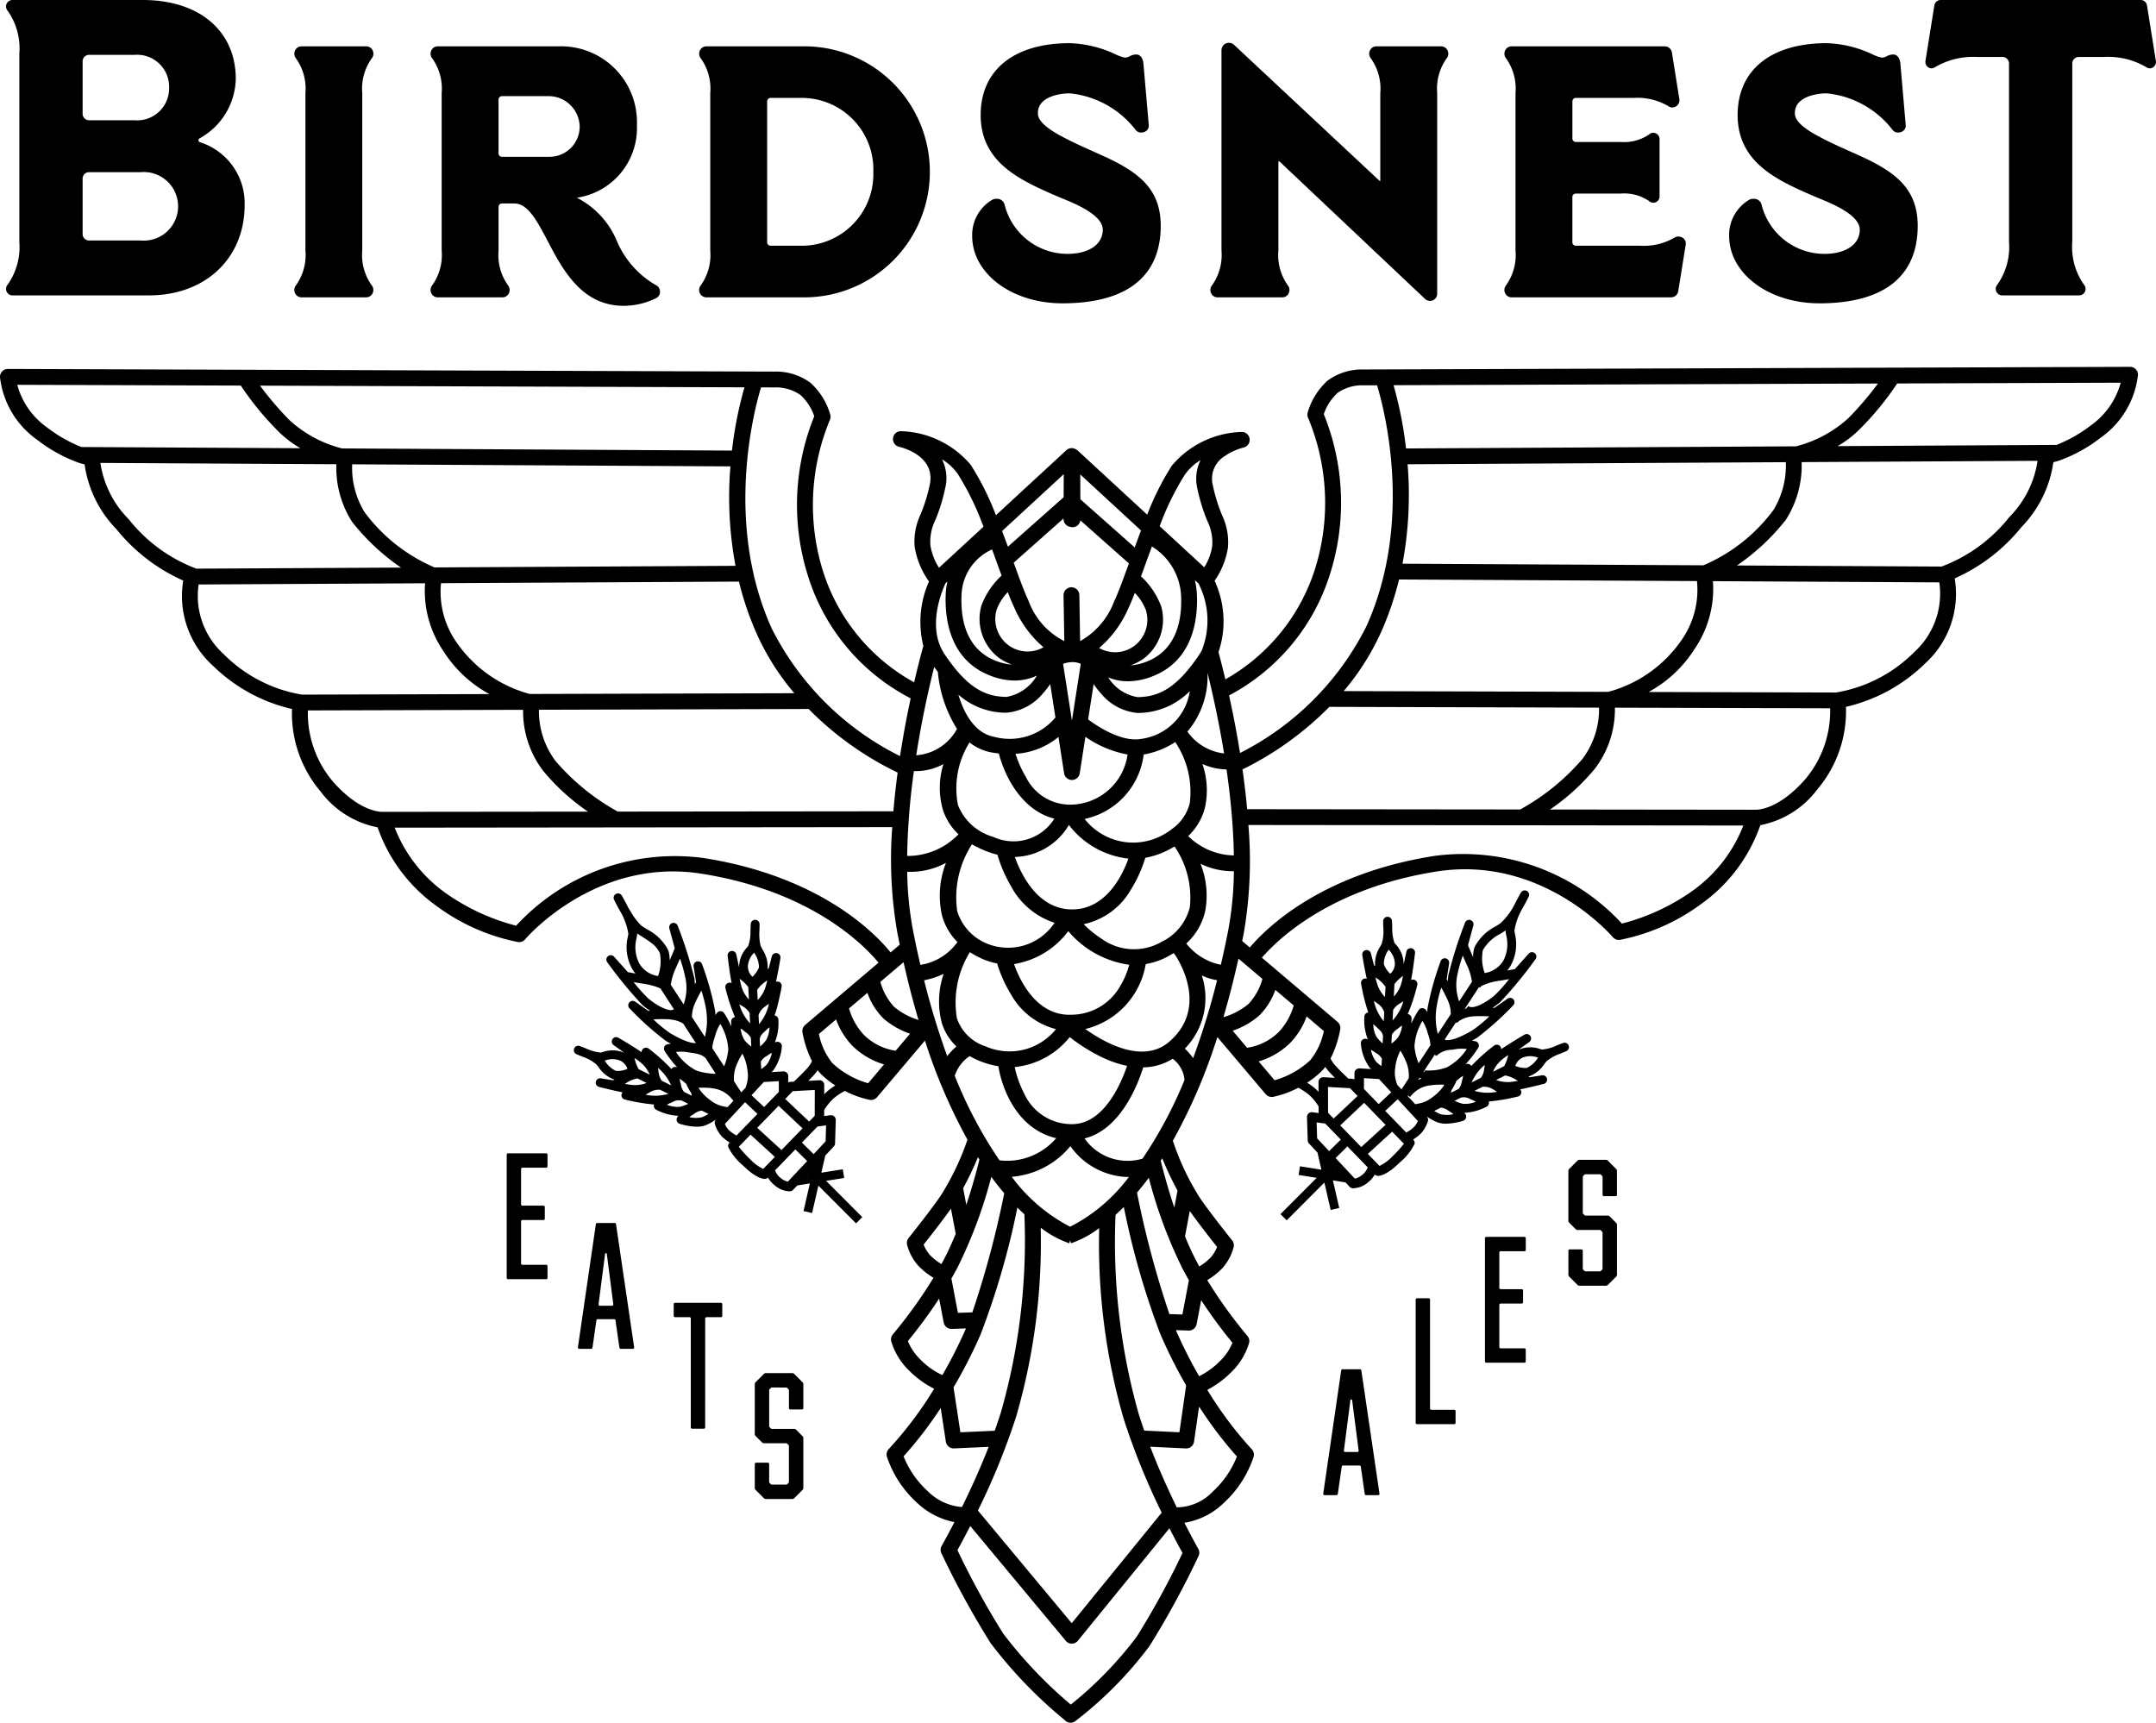 <svg xmlns="http://www.w3.org/2000/svg" viewBox="0 0 119.806 95.732">
  <title>birdsnest-logo-one-color-rgb</title>
  <g id="black-rgb">
    <g>
      <path id="logoMark" d="M118.684,20.522a.439.439,0,0,0-.318-.136h-.002l-42.589.147a3.228,3.228,0,0,0-2.008.622,3.808,3.808,0,0,0-1.102,1.776.438.438,0,0,0,.031.306,12.27,12.27,0,0,1,.384,8.363,10.789,10.789,0,0,1-4.988,6.153c-.16-.677-.297-1.199-.382-1.513a5.354,5.354,0,0,0-.217-3.968,4.403,4.403,0,0,0,.743-1.845,3.528,3.528,0,0,0-.333-1.811,9.207,9.207,0,0,1-.506-1.639,1.477,1.477,0,0,1,.657-1.629,3.268,3.268,0,0,1,1.042-.476.439.439,0,0,0-.107-.868,5.264,5.264,0,0,0-3.871,1.873,14.874,14.874,0,0,0-1.368,2.725l-3.868-3.57a.435.435,0,0,0-.135-.082l-.016-.01a.439.439,0,0,0-.475.079l-3.915,3.613a15.131,15.131,0,0,0-1.397-2.797,5.264,5.264,0,0,0-3.871-1.873.434.434,0,0,0-.448.386.439.439,0,0,0,.341.483c.084.018,2.045.471,1.699,2.105a9.225,9.225,0,0,1-.506,1.639,3.527,3.527,0,0,0-.333,1.811,4.539,4.539,0,0,0,.797,1.927,5.533,5.533,0,0,0-.314,3.583c-.082.293-.278,1.012-.511,2.023a10.755,10.755,0,0,1-5.073-6.202,12.327,12.327,0,0,1,.383-8.363.439.439,0,0,0,.031-.306,3.808,3.808,0,0,0-1.102-1.776,3.227,3.227,0,0,0-2.008-.622L.441,20.503H.439a.439.439,0,0,0-.439.461,4.947,4.947,0,0,0,2.087,3.491,8.296,8.296,0,0,0,2.277,1.257v.006h.018c.119.038.225.066.318.086a6.45,6.45,0,0,0,1.775,3.61,9.954,9.954,0,0,0,3.707,2.849,5.224,5.224,0,0,0,1.639,4.722,9.252,9.252,0,0,0,4.405,2.416,6.705,6.705,0,0,0,1.574,4.565,5.188,5.188,0,0,0,3.183,2.01A8.985,8.985,0,0,0,24.235,50.33a11.23,11.23,0,0,0,4.569,2.023.436.436,0,0,0,.379-.156c.038-.046,3.907-4.574,9.801-3.644,6.197.978,9.115,4.066,9.833,4.945l-4.077,3.46a.439.439,0,0,0-.149.409,6.076,6.076,0,0,0,.53,1.606,1.944,1.944,0,0,1-.296.428c-.234.252-.54.545-.711.706l-.194.011a.26.26,0,0,0-.116.038l-.002-.355a.264.264,0,0,0-.279-.262l-.649.038c.051-.046.082-.077.084-.078a2.642,2.642,0,0,0,.488-1.338.244.244,0,0,0-.305-.26c-.01.003-.04.011-.08.023a2.914,2.914,0,0,0,.192-1.267.244.244,0,0,0-.117-.193.242.242,0,0,0-.099-.034l.006-.016.015-.039.021-.056.015-.043.021-.064.014-.046.021-.071.014-.048.021-.075.013-.05.02-.078.013-.052.018-.076.013-.056.017-.072.013-.058.014-.065.014-.062.011-.052.015-.069.008-.039L43.37,55.17l.005-.024c.032-.16.054-.279.061-.316a.242.242,0,0,0-.001-.091.245.245,0,0,0-.174-.188.268.268,0,0,0-.028-.002.238.238,0,0,0-.114.009c.122-.537.232-1.206.248-1.311a.244.244,0,0,0-.477-.101l-.173.66-.068.052c.004-.017.008-.035.01-.052a1.771,1.771,0,0,0-.29-1.044c-.029-.055-.058-.111-.085-.165a.394.394,0,0,1-.022-.057,2.861,2.861,0,0,1-.068-.705c.011-.184.014-.352.014-.468h0v0a.244.244,0,0,0-.488-.018c-.005.069-.016.248-.016.464a2.401,2.401,0,0,1-.122.75c-.022.028-.045.054-.067.081a1.623,1.623,0,0,0-.44,1.005c-.003.027-.002.053-.003.079l-.012-.01-.142-.667a.244.244,0,0,0-.482.079c.013.117.109.939.22,1.5a.244.244,0,0,0-.344.28,10.124,10.124,0,0,0,.532,1.613.246.246,0,0,0-.116.045.244.244,0,0,0-.1.202c.001.03.004.137.02.282a5.801,5.801,0,0,0-.41-.752.244.244,0,0,0-.198-.109.249.249,0,0,0-.203.1c-.004.006-.035.048-.081.116-.004-.07-.008-.142-.014-.217a16.322,16.322,0,0,0-.726-2.601.244.244,0,0,0-.472.119l.135.876-.043.074-.012.02-.008.013c-.008-.142-.02-.255-.028-.317a23.518,23.518,0,0,0-.929-2.929.244.244,0,0,0-.464.15L37.495,52.7c-.055.132-.173.414-.284.669v-.003c.001-.047,0-.093-.002-.14l-.003-.039c-.002-.034-.005-.067-.009-.099l-.006-.045c-.005-.031-.011-.062-.018-.092l-.009-.04a1.038,1.038,0,0,0-.039-.121h0a2.684,2.684,0,0,0-1.178-1.149c-.086-.055-.171-.11-.254-.165a.783.783,0,0,1-.091-.073,3.722,3.722,0,0,1-.549-.731c-.05-.081-.099-.162-.145-.242-.087-.174-.172-.334-.242-.461-.042-.076-.078-.141-.107-.191a.244.244,0,0,0-.432.228c.03.063.16.326.34.64a3.589,3.589,0,0,1,.45,1.243c-.009.057-.019.113-.029.169a2.471,2.471,0,0,0,.179,1.661,1.496,1.496,0,0,0,.246.379c-.173-.03-.33-.059-.421-.075l-.763-.851a.244.244,0,0,0-.379.308,23.523,23.523,0,0,0,1.951,2.374,4.829,4.829,0,0,0,.422.315l-.097.006-.726-.509a.244.244,0,0,0-.316.37A16.295,16.295,0,0,0,36.998,57.84q.145.086.282.161c-.108.015-.178.029-.187.03a.244.244,0,0,0-.163.366,5.736,5.736,0,0,0,.712.921L37.626,59.31a.243.243,0,0,0-.226.01.246.246,0,0,0-.088.088,10.109,10.109,0,0,0-1.264-1.135.244.244,0,0,0-.394.202c-.469-.327-1.183-.744-1.285-.803a.244.244,0,0,0-.266.409l.554.398.004.015c-.024-.01-.048-.021-.074-.029a1.62,1.62,0,0,0-1.097,0c-.034.01-.067.02-.099.028a2.438,2.438,0,0,1-.739-.19c-.197-.086-.365-.148-.43-.172a.244.244,0,0,0-.18.454c.106.046.26.111.433.175a2.301,2.301,0,0,1,.663.39c.04.047.079.096.118.145a1.772,1.772,0,0,0,.839.684h0c.017.005.035.007.053.011l-.076.042-.674-.106a.244.244,0,0,0-.099.478c.102.026.76.195,1.3.299a.238.238,0,0,0-.063.127.244.244,0,0,0,.185.272,10.858,10.858,0,0,0,1.625.278.241.241,0,0,0,.119.29,3.001,3.001,0,0,0,1.184.335c.018,0,.036-.001.054-.002-.027.032-.047.056-.053.064a.244.244,0,0,0,.116.383,3.382,3.382,0,0,0,.95.161,1.426,1.426,0,0,0,.472-.07,2.965,2.965,0,0,0,.61-.336l-.013.014a.264.264,0,0,0-.058.26,1.822,1.822,0,0,0,.385.677,2.839,2.839,0,0,0,.434.338l-.011.011a.264.264,0,0,0-.071.228,3.144,3.144,0,0,0,.828,1.038c.691.685,1.09.742,1.202.742h.004a.263.263,0,0,0,.177-.072,1.53,1.53,0,0,0,.362.42,1.35,1.35,0,0,0,.832.342l.034-.001a.265.265,0,0,0,.173-.083l.228-.243.699-.111-.352,1.534.476.11.35-1.523L47.57,67.983l.346-.345-2.011-2.017,1.004-.159-.076-.483-1.191.189.219-.953.471-.503a.264.264,0,0,0,.071-.172l.04-1.296a.264.264,0,0,0-.298-.27l-.347.046.001-.334a3.028,3.028,0,0,1,.517-.642,3.494,3.494,0,0,1,.628-.42,5.519,5.519,0,0,0,1.38.495.445.445,0,0,0,.078.007.439.439,0,0,0,.335-.155l2.661-3.144a30.822,30.822,0,0,0,2.363,5.506,14.788,14.788,0,0,1-1.34,2.875c-.295.519-1.494,2.044-1.931,2.588a.439.439,0,0,0-.086.372,2.824,2.824,0,0,0,.61,1.155,4.056,4.056,0,0,0,.858.685,25.846,25.846,0,0,1-2.253,3.137.439.439,0,0,0-.093.399,3.765,3.765,0,0,0,.995,1.623A5.368,5.368,0,0,0,51.91,77.175a21.115,21.115,0,0,1-2.517,3.342.439.439,0,0,0-.109.433,6.039,6.039,0,0,0,1.689,2.574,4.164,4.164,0,0,0,2.063,1.061c-.415.807-.702,1.309-.709,1.323a.44.44,0,0,0-.014.41,49.006,49.006,0,0,0,2.729,4.985,25.257,25.257,0,0,0,4.118,4.279.439.439,0,0,0,.59.066,21.43,21.43,0,0,0,4.123-4.17A49.128,49.128,0,0,0,66.6,86.476a.44.44,0,0,0-.014-.409c-.008-.014-.322-.566-.77-1.445a4.038,4.038,0,0,0,2.166-1.082A6.065,6.065,0,0,0,69.66,80.958a.439.439,0,0,0-.108-.43,20.924,20.924,0,0,1-2.463-3.291,5.561,5.561,0,0,0,1.324-.977,3.765,3.765,0,0,0,.996-1.624.439.439,0,0,0-.093-.399,25.771,25.771,0,0,1-2.23-3.098,4.049,4.049,0,0,0,.857-.684,2.822,2.822,0,0,0,.61-1.155.439.439,0,0,0-.086-.372c-.437-.544-1.636-2.069-1.931-2.588a14.085,14.085,0,0,1-1.361-2.949,30.795,30.795,0,0,0,2.472-5.761l2.687,3.175a.44.44,0,0,0,.335.155.445.445,0,0,0,.078-.007,5.539,5.539,0,0,0,1.4-.505,3.486,3.486,0,0,1,.62.416,2.977,2.977,0,0,1,.505.62l.001.37-.347-.046a.264.264,0,0,0-.298.27l.04,1.295a.264.264,0,0,0,.071.172l.471.503.219.953-1.191-.189-.076.483,1.004.159-2.011,2.016.346.345,2.093-2.098.35,1.523.476-.11-.352-1.534.7.111.228.243a.264.264,0,0,0,.173.083l.034.001a1.349,1.349,0,0,0,.832-.342,1.527,1.527,0,0,0,.362-.42.263.263,0,0,0,.177.072h.004c.112,0,.512-.057,1.202-.742a3.133,3.133,0,0,0,.828-1.038.263.263,0,0,0-.071-.228l-.011-.011a2.831,2.831,0,0,0,.434-.338,1.819,1.819,0,0,0,.385-.677.264.264,0,0,0-.058-.26l-.013-.014a2.958,2.958,0,0,0,.61.336,1.425,1.425,0,0,0,.472.071,3.383,3.383,0,0,0,.95-.161.244.244,0,0,0,.116-.383c-.006-.008-.026-.032-.053-.064.018.001.036.002.054.002a3.003,3.003,0,0,0,1.184-.335.244.244,0,0,0,.13-.185.242.242,0,0,0-.01-.105,10.868,10.868,0,0,0,1.625-.278.244.244,0,0,0,.185-.272.238.238,0,0,0-.063-.127c.541-.104,1.198-.273,1.301-.299a.244.244,0,0,0-.099-.478l-.674.106-.076-.042c.018-.004.036-.006.053-.011h0a1.772,1.772,0,0,0,.839-.685c.039-.049.079-.098.118-.145a2.293,2.293,0,0,1,.661-.389c.173-.064.328-.129.434-.175a.244.244,0,0,0-.18-.454c-.065.023-.234.086-.431.172a2.366,2.366,0,0,1-.736.189c-.034-.009-.067-.019-.101-.029a1.623,1.623,0,0,0-1.097.001c-.026.008-.05.019-.074.029l.004-.015.554-.398a.244.244,0,0,0-.266-.41c-.102.059-.816.477-1.286.804a.244.244,0,0,0-.394-.202,10.104,10.104,0,0,0-1.264,1.135.244.244,0,0,0-.313-.098l-.016.007a5.733,5.733,0,0,0,.712-.921.244.244,0,0,0-.163-.366c-.009-.002-.079-.015-.187-.03q.137-.074.282-.16a16.323,16.323,0,0,0,2.011-1.803.244.244,0,0,0-.316-.37l-.726.509-.098-.006a4.85,4.85,0,0,0,.422-.315,23.514,23.514,0,0,0,1.951-2.374.244.244,0,0,0-.379-.308l-.763.851c-.091.017-.25.045-.424.076a1.491,1.491,0,0,0,.249-.38,2.47,2.47,0,0,0,.18-1.661c-.01-.056-.02-.112-.029-.169a3.59,3.59,0,0,1,.45-1.243c.18-.314.31-.578.34-.64a.244.244,0,0,0-.432-.228c-.075.132-.209.372-.348.651a3.733,3.733,0,0,1-.785,1.045c-.083.056-.168.11-.254.165a2.686,2.686,0,0,0-1.178,1.149v0a1.492,1.492,0,0,0-.086.581c-.112-.255-.23-.538-.285-.671l.298-1.103a.244.244,0,0,0-.464-.15,23.534,23.534,0,0,0-.929,2.929c-.008.062-.02.176-.027.318l-.063-.109.135-.876a.244.244,0,0,0-.472-.119,16.321,16.321,0,0,0-.726,2.602q-.009.111-.014.216c-.045-.068-.076-.11-.081-.116a.238.238,0,0,0-.203-.099.244.244,0,0,0-.198.109,5.822,5.822,0,0,0-.41.752c.016-.145.019-.252.02-.282a.244.244,0,0,0-.216-.248,10.144,10.144,0,0,0,.531-1.613.244.244,0,0,0-.344-.28c.111-.561.206-1.383.22-1.5a.244.244,0,0,0-.481-.078l-.142.667-.012.01c-.001-.026,0-.052-.003-.079a1.619,1.619,0,0,0-.44-1.005c-.022-.027-.045-.053-.066-.079a2.386,2.386,0,0,1-.123-.752c0-.215-.011-.394-.016-.463a.244.244,0,0,0-.488.017c0,.116.003.285.014.469a2.29,2.29,0,0,1-.091.761c-.027.055-.056.111-.085.167a1.771,1.771,0,0,0-.29,1.043c.002.017.007.035.01.052l-.068-.052-.173-.66a.244.244,0,0,0-.477.101c.017.104.127.774.248,1.311a.24.24,0,0,0-.141-.007.245.245,0,0,0-.174.279,10.824,10.824,0,0,0,.398,1.6.241.241,0,0,0-.217.226,2.908,2.908,0,0,0,.192,1.267c-.04-.012-.07-.02-.08-.023a.244.244,0,0,0-.305.26,2.644,2.644,0,0,0,.488,1.338c.002.002.033.033.084.078l-.649-.038a.267.267,0,0,0-.196.071.264.264,0,0,0-.083.191l-.002.355a.261.261,0,0,0-.115-.038l-.224-.013c-.174-.164-.468-.446-.696-.692a1.96,1.96,0,0,1-.293-.42,6.051,6.051,0,0,0,.541-1.627.44.44,0,0,0-.149-.409l-4.207-3.57c.907-1.046,3.837-3.862,9.699-4.787,5.893-.93,9.762,3.599,9.801,3.644a.438.438,0,0,0,.379.156,11.234,11.234,0,0,0,4.569-2.024,8.986,8.986,0,0,0,3.251-4.353,5.187,5.187,0,0,0,3.183-2.01,6.705,6.705,0,0,0,1.574-4.565,9.251,9.251,0,0,0,4.405-2.416,5.224,5.224,0,0,0,1.639-4.722,9.955,9.955,0,0,0,3.707-2.849,6.451,6.451,0,0,0,1.775-3.61c.093-.02.199-.048.318-.086h.019v-.006a8.294,8.294,0,0,0,2.276-1.257,4.948,4.948,0,0,0,2.088-3.491A.44.44,0,0,0,118.684,20.522ZM93.42,35.6a7.203,7.203,0,0,1-4.053,2.847l-14.7-.042a13.867,13.867,0,0,0,2.067-3.253,17.038,17.038,0,0,0,1.009-2.949l16.556.088A4.874,4.874,0,0,1,93.42,35.6Zm-5.483,6.571a12.459,12.459,0,0,1-3.462,2.812l-15.173-.016q-.025-.273-.054-.552c-.059-.562-.128-1.117-.204-1.657a17.828,17.828,0,0,0,4.827-3.477l14.986.043A4.606,4.606,0,0,1,87.937,42.171Zm-22.21,28.36c.11.208.224.412.339.612l-.363,1.906-.721-.024a53.293,53.293,0,0,1-1.8-6.75c.215-.252.433-.526.655-.823A26.185,26.185,0,0,0,65.727,70.532Zm-12.52-.092A26.1,26.1,0,0,0,55.086,65.4c.243.331.483.633.718.909A53.558,53.558,0,0,1,54.032,72.93l-.801.026-.363-1.906C52.983,70.851,53.097,70.647,53.207,70.439ZM34.331,45.101a12.46,12.46,0,0,1-3.461-2.812,4.607,4.607,0,0,1-.921-2.847l14.986-.043A17.714,17.714,0,0,0,49.88,42.932c-.093.698-.174,1.42-.236,2.153Zm6.343-20.062L19.008,24.92a6.764,6.764,0,0,1-2.926-1.577,17.872,17.872,0,0,1-1.632-1.912l26.918.093A22.046,22.046,0,0,0,40.674,25.039Zm-.086.878a20.783,20.783,0,0,0,.283,5.526l-16.722.089A9.46,9.46,0,0,1,20.257,28.46a4.734,4.734,0,0,1-.687-2.658ZM24.506,32.408l16.557-.088a17.041,17.041,0,0,0,1.009,2.95,13.866,13.866,0,0,0,2.067,3.253l-14.7.042a7.203,7.203,0,0,1-4.053-2.847A4.879,4.879,0,0,1,24.506,32.408Zm28.035.005.106-.098a3.886,3.886,0,0,0-.094.686c-.06,1.316.181,3.656,2.467,4.542a3.762,3.762,0,0,0,1.362.275,2.904,2.904,0,0,0,1.237-.275,2.437,2.437,0,0,1-1.693,1.185H55.91c-1.118-.023-2.129-.437-3.428-2.385C51.48,34.837,52.361,32.795,52.541,32.413Zm6.94-3.133a.436.436,0,0,0,.119.018h.002a.438.438,0,0,0,.432-.381l2.698,2.392c-.318.879-.595,1.636-.821,2.111a4.218,4.218,0,0,1-1.89,2.208l-.043-2.56a.439.439,0,0,0-.879.015l.043,2.543a4.057,4.057,0,0,1-1.991-2.247c-.226-.475-.502-1.232-.821-2.111L59.1,28.812l0,.032A.438.438,0,0,0,59.481,29.28Zm7.298,6.869-.006.002.002.006c-.036.067-.075.133-.118.198-1.299,1.948-2.31,2.363-3.427,2.385l-.017,0a2.376,2.376,0,0,1-1.63-1.095,2.896,2.896,0,0,0,1.097.214,3.762,3.762,0,0,0,1.362-.275c2.287-.885,2.528-3.225,2.468-4.542a4.294,4.294,0,0,0-.113-.803l.202.186A4.513,4.513,0,0,1,66.779,36.149Zm1.062,17.463a3.213,3.213,0,0,1-1.854-1.101l-.013-.019-.002.002-.054-.061a3.445,3.445,0,0,0,1.061-1.84A4.766,4.766,0,0,0,66.71,47.998a4.05,4.05,0,0,0,1.855.415,18.86,18.86,0,0,1-.32,3.318Q68.052,52.709,67.841,53.611Zm-2.875,4.284c-1.464,1.252-3.596.043-4.655-.713a4.472,4.472,0,0,0,3.356-3.608,4.005,4.005,0,0,0,1.298-.461c.086-.048.169-.098.25-.148.026.031.053.062.084.096C65.581,53.488,67.13,56.044,64.966,57.895ZM59.467,68.17a9.345,9.345,0,0,1-3.244-2.774A4.714,4.714,0,0,0,59.48,63.693a4.044,4.044,0,0,0,3.149,1.713c.034,0,.068-.003.102-.004A9.352,9.352,0,0,1,59.467,68.17Zm.107-5.699h-.013a2.9,2.9,0,0,1-2.658-1.721,5.782,5.782,0,0,1-.517-1.452,4.494,4.494,0,0,0,3.057-1.665,9.838,9.838,0,0,0,1.807,1.127,6.076,6.076,0,0,0,1.38.471C62.305,60.19,61.345,62.47,59.575,62.47Zm-6.396-5.868a5.326,5.326,0,0,1,.716-3.692,5.182,5.182,0,0,0,.59.327,3.695,3.695,0,0,0,.924.302,7.374,7.374,0,0,0,.776,1.726,3.989,3.989,0,0,0,2.495,1.923,3.306,3.306,0,0,1-3.907.96A2.49,2.49,0,0,1,53.179,56.602ZM50.726,51.66a18.936,18.936,0,0,1-.314-3.214,4.182,4.182,0,0,0,2.153-.494,4.998,4.998,0,0,0-.221,2.911A3.335,3.335,0,0,0,53.2,52.348l-.019.033a3.105,3.105,0,0,1-2.037,1.237Q50.925,52.679,50.726,51.66Zm.06-8.81c.029.001.059.003.087.003a3.197,3.197,0,0,0,1.554-.395,4.404,4.404,0,0,0-.028,2.555,3.24,3.24,0,0,0,.863,1.349,3.923,3.923,0,0,1-2.852,1.204A38.007,38.007,0,0,1,50.785,42.85Zm2.646-9.809a2.879,2.879,0,0,1,1.696-2.509c.113.308.223.611.328.901.069.191.136.374.201.553a4.346,4.346,0,0,0-1.125,1.677,2.717,2.717,0,0,0,1.013,2.92,3.11,3.11,0,0,0,.694.35,3.037,3.037,0,0,1-.901-.21C54.005,36.207,53.345,34.933,53.431,33.041ZM63.607,31.472c.128-.354.263-.726.403-1.103a3.409,3.409,0,0,1,1.621,2.713c.086,1.893-.574,3.166-1.907,3.683a3.039,3.039,0,0,1-.901.21,3.11,3.11,0,0,0,.694-.35,2.717,2.717,0,0,0,1.012-2.92,4.345,4.345,0,0,0-1.125-1.677C63.471,31.848,63.538,31.663,63.607,31.472Zm.931,20.873a3.07,3.07,0,0,1-3.323-.178,5.769,5.769,0,0,1-.997-.809A3.984,3.984,0,0,0,62.858,49.41a7.257,7.257,0,0,0,.785-1.742,4.484,4.484,0,0,0,1.254-.423c.129-.065.252-.134.37-.205A5.023,5.023,0,0,1,66.118,50.41,2.925,2.925,0,0,1,64.538,52.345Zm-5.01,4.045c-1.915.068-2.842-1.867-3.18-2.815a4.692,4.692,0,0,0,3.015-1.831,5.384,5.384,0,0,0,3.388,1.868,4.69,4.69,0,0,1-.507,1.193A3.131,3.131,0,0,1,59.528,56.39ZM53.192,50.635a5.41,5.41,0,0,1,.819-3.716,5.582,5.582,0,0,0,.878.412,5.035,5.035,0,0,0,.538.167,7.721,7.721,0,0,0,.764,1.767,4.213,4.213,0,0,0,2.41,2.016,3.104,3.104,0,0,1-3.74,1.163A2.857,2.857,0,0,1,53.192,50.635Zm.683-9.377a2.762,2.762,0,0,0,1.258.562c.127.022.25.038.371.051.325,1.27,1.276,3.166,3.083,3.623a2.67,2.67,0,0,1-3.391,1.013,2.977,2.977,0,0,1-1.962-1.768A4.806,4.806,0,0,1,53.875,41.258ZM59.074,36.89a1.472,1.472,0,0,1,.453-.092,1.13,1.13,0,0,1,.53.091l-.491,3.156Zm.057,6.081a.439.439,0,0,0,.868,0l.315-2.024a6.036,6.036,0,0,0,2.344.983,3.236,3.236,0,0,1-3.051,2.783,2.739,2.739,0,0,1-2.593-1.523,6.09,6.09,0,0,1-.582-1.3,4.118,4.118,0,0,0,2.386-.938Zm.444,7.566-.043,0c-1.865-.029-2.785-1.926-3.138-2.914a3.605,3.605,0,0,0,3.004-1.779,4.817,4.817,0,0,0,3.306,1.87C62.378,48.627,61.472,50.537,59.574,50.537Zm5.603-4.505a.373.373,0,0,0-.117.09,4.106,4.106,0,0,1-.558.338,3.423,3.423,0,0,1-4.231-.949,4.183,4.183,0,0,0,3.281-3.584c.012-.002.025-.003.037-.005a4.627,4.627,0,0,0,1.717-.685,4.98,4.98,0,0,1,.807,3.397A2.517,2.517,0,0,1,65.177,46.032Zm-1.751-4.973c-1.126.213-2.534-.759-2.961-1.081l.306-1.965a4.401,4.401,0,0,0,.407.523,2.962,2.962,0,0,0,2.037,1.083l.033,0a4.054,4.054,0,0,0,2.87-1.216A3.157,3.157,0,0,1,63.426,41.059Zm-.722-7.262c.11-.232.229-.521.356-.848a2.807,2.807,0,0,1,.612.95,1.814,1.814,0,0,1-.643,1.995,1.79,1.79,0,0,1-1.952.116A6.064,6.064,0,0,0,62.704,33.797Zm-6.672,2.055a1.813,1.813,0,0,1-.643-1.994,2.788,2.788,0,0,1,.612-.951c.127.328.246.617.357.85a6.062,6.062,0,0,0,1.626,2.212A1.79,1.79,0,0,1,56.032,35.852Zm1.929,2.672a4.407,4.407,0,0,0,.397-.51l.289,1.858-.006.007a3.308,3.308,0,0,1-3.36,1.076c-1.154-.199-1.738-1.389-2.026-2.353a3.991,3.991,0,0,0,2.636,1.004l.032,0A2.962,2.962,0,0,0,57.962,38.524Zm8.065,7.938a3.288,3.288,0,0,0,.94-1.621,4.519,4.519,0,0,0-.149-2.387,3.329,3.329,0,0,0,1.338.303c.082.569.156,1.154.218,1.75q.167,1.606.19,3.03A3.714,3.714,0,0,1,66.027,46.462ZM68.02,41.87a2.904,2.904,0,0,1-2.036-1.211l-.002-.003a4.732,4.732,0,0,0,1.117-3.27C67.356,38.42,67.719,40.019,68.02,41.87ZM52.121,37.353a.44.44,0,0,0-.001.049,7.17,7.17,0,0,0,1.06,3.106,2.819,2.819,0,0,1-2.265,1.464c.025-.162.05-.324.077-.488.308-1.854.674-3.44.92-4.421Q52.017,37.213,52.121,37.353ZM51.041,56.68a3.934,3.934,0,0,1-1.34-.714,3.301,3.301,0,0,1-.78-1.403L50.209,53.47Q50.598,55.198,51.041,56.68Zm-1.932-.065a4.525,4.525,0,0,0,1.461.83l-.8.945a3.16,3.16,0,0,1-1.774-.891,3.578,3.578,0,0,1-.817-1.46L48.2,55.174A3.807,3.807,0,0,0,49.109,56.615Zm3.329-2.498a4.717,4.717,0,0,0-.097,2.75,3.032,3.032,0,0,0,.808,1.287,3.904,3.904,0,0,0-.515.535,41.957,41.957,0,0,1-1.282-4.215A4.334,4.334,0,0,0,52.438,54.117Zm.629,5.627a2.107,2.107,0,0,1,.814-1.056,4.661,4.661,0,0,0,.566.275,4.825,4.825,0,0,0,1.032.289c.216,1.36,1.108,3.514,3.213,3.997A3.597,3.597,0,0,1,55.54,64.481a24.116,24.116,0,0,1-2.501-4.74Zm1.433,14.386a43.61,43.61,0,0,0,2.034-7.025q.199.2.39.375a34.798,34.798,0,0,1-1.293,10.966c-.111.355-.231.71-.357,1.062l-1.907.086-.381-2.497A26.978,26.978,0,0,0,54.501,74.131Zm1.97,4.578a34.737,34.737,0,0,0,1.361-10.483,5.615,5.615,0,0,0,1.588.867l.049-.167.047.166a5.61,5.61,0,0,0,1.566-.843A34.988,34.988,0,0,0,62.44,78.842a39.109,39.109,0,0,0,2.114,5.219l-4.999,6.142-5.213-6.261A39.011,39.011,0,0,0,56.471,78.709Zm6.808-.128A35.066,35.066,0,0,1,61.99,67.512q.224-.203.46-.439a44.044,44.044,0,0,0,2.02,7.043A27.194,27.194,0,0,0,65.912,76.99l-.374,2.603L63.585,79.5C63.477,79.195,63.375,78.888,63.279,78.581Zm.206-14.191a2.919,2.919,0,0,1-3.218-1.125c2.027-.494,2.99-3.072,3.261-3.95a3.113,3.113,0,0,0,1.633-.478,1.629,1.629,0,0,1,.661,1.182A23.819,23.819,0,0,1,63.485,64.39Zm2.358-6.116a4.017,4.017,0,0,0,.941-4.066,3.11,3.11,0,0,0,.849.263,41.423,41.423,0,0,1-1.33,4.331A3.607,3.607,0,0,0,65.843,58.274ZM69.369,55.8a3.932,3.932,0,0,1-1.384.727c.295-1.005.575-2.088.835-3.257l1.33,1.129A3.322,3.322,0,0,1,69.369,55.8Zm1.5-.792,1.022.867a3.625,3.625,0,0,1-.818,1.459,3.162,3.162,0,0,1-1.774.891l-.8-.946a4.521,4.521,0,0,0,1.461-.83A3.805,3.805,0,0,0,70.869,55.008Zm7.066-23.683a20.787,20.787,0,0,0,.283-5.526l21.019-.115a4.769,4.769,0,0,1-.689,2.658,9.46,9.46,0,0,1-3.891,3.072Zm.197-6.404a22.053,22.053,0,0,0-.694-3.515l26.918-.093a17.88,17.88,0,0,1-1.632,1.912,6.763,6.763,0,0,1-2.926,1.578ZM73.92,31.861a13.11,13.11,0,0,0-.358-8.846,2.807,2.807,0,0,1,.766-1.181,2.364,2.364,0,0,1,1.418-.422.237.237,0,0,0,.025.001l.751-.003c.401,1.325,2.036,7.547-.587,13.382a15.844,15.844,0,0,1-7.028,7.052c-.191-1.191-.408-2.283-.61-3.198A11.506,11.506,0,0,0,73.92,31.861ZM65.84,26.379a2.913,2.913,0,0,1,.872-.808,2.348,2.348,0,0,0-.175,1.589,10.111,10.111,0,0,0,.548,1.779,2.713,2.713,0,0,1,.275,1.42,3.142,3.142,0,0,1-.441,1.167L64.441,29.24A15.227,15.227,0,0,1,65.84,26.379Zm-2.435,3.101c-.121.317-.238.632-.351.941l-3.02-2.677-.006-1.38ZM59.111,26.35l-.006,1.283-3.097,2.746c-.104-.285-.212-.576-.323-.868Zm-7.133,2.547a10.087,10.087,0,0,0,.548-1.779A2.349,2.349,0,0,0,52.35,25.529a2.915,2.915,0,0,1,.872.808A15.523,15.523,0,0,1,54.65,29.271L52.18,31.55a3.258,3.258,0,0,1-.478-1.233A2.716,2.716,0,0,1,51.977,28.898Zm-8.94-7.368a.184.184,0,0,0,.024,0,2.365,2.365,0,0,1,1.419.422,2.808,2.808,0,0,1,.766,1.181,13.111,13.111,0,0,0-.358,8.846,11.493,11.493,0,0,0,5.715,6.83c-.199.93-.409,2.024-.59,3.209a15.895,15.895,0,0,1-7.138-7.108c-2.619-5.826-.987-12.056-.587-13.382ZM.96,21.384l12.421.043a16.446,16.446,0,0,0,2.072,2.529,5.854,5.854,0,0,0,1.24.952L4.524,24.841a7.857,7.857,0,0,1-1.917-1.094A4.247,4.247,0,0,1,.96,21.384Zm6.192,7.469a5.598,5.598,0,0,1-1.573-3.128l13.112.072a5.567,5.567,0,0,0,.883,3.214,12.24,12.24,0,0,0,2.71,2.53l-11.379.06a.443.443,0,0,0-.086-.037A8.675,8.675,0,0,1,7.152,28.853Zm5.273,7.493A4.355,4.355,0,0,1,11.038,32.48l12.583-.067a5.918,5.918,0,0,0,1.013,3.76,6.952,6.952,0,0,0,2.561,2.398l-10.421.03c-.015-.003-.029-.007-.044-.008A7.985,7.985,0,0,1,12.424,36.346Zm6.041,7.045a5.881,5.881,0,0,1-1.358-3.912l11.961-.034a5.439,5.439,0,0,0,1.116,3.394,12.062,12.062,0,0,0,2.487,2.264l-11.325.012a.443.443,0,0,0-.084-.001C21.251,45.116,20.029,45.194,18.465,43.391Zm20.656,4.294A11.998,11.998,0,0,0,28.68,51.442a11.942,11.942,0,0,1-3.958-1.844,8.031,8.031,0,0,1-2.788-3.604l27.647-.03a23.833,23.833,0,0,0,.282,5.865q.066.339.135.668l-.508.431C48.66,51.899,45.618,48.71,39.121,47.685Zm4.931,12.953,1.224-.068-.004,1.437-.31.32-1.329-1.255Zm-.625,3.27L42.076,62.674l1.189-1.225,1.33,1.255Zm-.148-3.232-.819.844-.699-.657.681-.734.834-.049Zm-2.855.852c-.051-.011-.099-.02-.143-.029a1.724,1.724,0,0,1-.816-.365,2.244,2.244,0,0,1-.205-.161c-.023-.02-.043-.041-.064-.061-.039-.036-.077-.073-.112-.11-.022-.024-.042-.047-.062-.071-.014-.016-.027-.032-.041-.048s-.03-.035-.043-.052c-.018-.023-.035-.046-.051-.068-.015-.021-.03-.041-.043-.061l-.021-.058.064-.001.029,0h.113l.027,0,.083.001.014,0c.031.001.061.002.092.003l.018.001c.029.001.057.003.085.004l.025.002c.024.002.049.003.072.005l.045.005.045.005c.029.004.056.008.081.013a1.611,1.611,0,0,1,1.095.64l.002-.001.037.057Zm.467-2.248a3.627,3.627,0,0,1,.257-.55c.035-.063.069-.124.102-.18a2.54,2.54,0,0,1,.282.915,1.722,1.722,0,0,1-.075.89l-.029.091-.238.256-.403-.616A1.964,1.964,0,0,1,40.891,59.281Zm1.68-3.003a2.644,2.644,0,0,1-.395.639l-.025-.504a.93.93,0,0,1,.343-.463,2.784,2.784,0,0,1,.235-.163A3.153,3.153,0,0,1,42.571,56.278ZM41.394,57.834a1.552,1.552,0,0,1-.239-.675,1.027,1.027,0,0,1,.154.103c.038.032.077.062.116.093a.846.846,0,0,1,.299.32l.024.483A2.052,2.052,0,0,1,41.394,57.834Zm.223-2.291a1.736,1.736,0,0,1-.399-.668,3.419,3.419,0,0,1-.11-.481c.037.03.073.059.105.084a2.129,2.129,0,0,1,.368.375Zm-.288.417a1.022,1.022,0,0,1,.325.329l.029.585a2.83,2.83,0,0,1-.409-.581,3.129,3.129,0,0,1-.192-.479A2.859,2.859,0,0,1,41.329,55.96Zm.908,2.191-.021-.42.007.001c.018-.168.116-.266.287-.425.036-.034.072-.067.107-.102a1.024,1.024,0,0,1,.143-.115,1.56,1.56,0,0,1-.179.693A2.085,2.085,0,0,1,42.238,58.151Zm.265-3.197a1.836,1.836,0,0,1-.396.619l-.029-.567a1.756,1.756,0,0,1,.448-.448c.034-.024.071-.051.109-.079A3.41,3.41,0,0,1,42.503,54.954Zm-3.953,5.011-.015-.016.045.015Zm-.71.311c-.012-.048-.025-.096-.039-.144a1.04,1.04,0,0,1-.032-.182,2.188,2.188,0,0,1,.384.304v0a.243.243,0,0,0,.016.057c.003.007.022.052.058.121l.004.009.023.043.011.02.004.007.02.035.017.03.025.042.023.038.028.043.023.035c.016.055.03.11.042.161l-.433-.216A.84.84,0,0,1,37.84,60.275Zm4.762-1.111a1.908,1.908,0,0,1-.301.246l-.021-.411a.791.791,0,0,1,.326-.316c.041-.028.083-.055.123-.084a1.022,1.022,0,0,1,.161-.09A1.55,1.55,0,0,1,42.602,59.164Zm-.713-6.206.019-.023.027.052a1.385,1.385,0,0,1,.24.752.303.303,0,0,1-.014.058,1.575,1.575,0,0,1-.345.481.762.762,0,0,1-.255-.581A1.162,1.162,0,0,1,41.889,52.958Zm-.923,5.117-.011.018c-.001-.013-.004-.027-.005-.04Zm-1.261-.401c.023-.074.046-.149.067-.225a2.431,2.431,0,0,1,.253-.551,3.077,3.077,0,0,1,.447,1.432,3.491,3.491,0,0,1-.231.925l-.659-1.006,0-.004a1.21,1.21,0,0,1,.027-.223C39.632,57.91,39.668,57.794,39.705,57.673ZM39.256,56.228a3.697,3.697,0,0,1-.086,1.391l-.72-1.099a1.832,1.832,0,0,1,.153-.728,5.624,5.624,0,0,1,.274-.562c.035-.065.07-.127.102-.184.101.34.194.684.243.948A2.301,2.301,0,0,1,39.256,56.228Zm-1.713-2.405c.074-.162.164-.369.243-.554a8.171,8.171,0,0,1,.32,1.166,2.749,2.749,0,0,1-.117,1.379l-.715-1.092A3.38,3.38,0,0,1,37.543,53.823ZM35.37,52.145c.011-.059.021-.119.03-.178a.588.588,0,0,0,.006-.095l.014.009c.086.058.174.114.262.171.16.103.317.203.459.309a1.501,1.501,0,0,1,.529.612,2.443,2.443,0,0,1-.102,1.266,1.452,1.452,0,0,1-1.055-.72A1.98,1.98,0,0,1,35.37,52.145Zm-.157,2.433c.198.035.421.072.597.098.05.007.1.016.15.026L36,54.71q.061.013.122.027l.032.008c.05.013.1.026.148.04l.024.007q.06.018.116.037l.038.013c.037.013.073.027.107.04l.02.008c.034.014.065.029.095.043l.534.825.212.328-.014.01-.023.012a.244.244,0,0,1-.031.011l-.025.006a.327.327,0,0,1-.038.005l-.027.002c-.015,0-.03,0-.046-.002l-.027-.002c-.017-.002-.035-.005-.054-.009l-.027-.005c-.02-.004-.04-.01-.061-.016l-.026-.007c-.022-.007-.045-.015-.068-.023l-.025-.009c-.024-.009-.049-.02-.074-.03l-.024-.01c-.026-.011-.052-.024-.079-.037l-.023-.011c-.027-.013-.054-.028-.082-.042l-.024-.013c-.028-.015-.055-.031-.083-.048l-.024-.014c-.028-.016-.055-.034-.083-.051l-.025-.016c-.027-.017-.053-.035-.08-.053l-.028-.018c-.027-.019-.054-.038-.081-.058l-.025-.018c-.028-.02-.055-.042-.082-.062l-.022-.017q-.051-.04-.101-.082A8.19,8.19,0,0,1,35.213,54.578ZM36.31,56.649a7.178,7.178,0,0,1,.836-.007c.043.004.085.008.126.013l.038.005q.043.006.085.013l.043.008q.04.008.079.017l.041.01c.03.008.06.017.089.027l.026.008c.037.013.074.028.11.044l.032.016c.026.012.051.025.076.039l.041.024.037.024.697,1.077-.01.001a.633.633,0,0,1-.075-.001l-.018-.002c-.024-.002-.051-.006-.079-.01l-.034-.006c-.034-.006-.07-.015-.109-.025L38.3,57.911c-.031-.009-.064-.019-.099-.031l-.05-.017c-.047-.017-.097-.036-.149-.058l-.058-.025q-.07-.03-.147-.066l-.044-.021c-.065-.031-.134-.067-.205-.105l-.059-.032c-.077-.042-.157-.087-.242-.137A6.973,6.973,0,0,1,36.31,56.649Zm1.858,1.817c.077.014.154.025.231.036.04.006.08.012.119.018l.036.006c.027.004.054.009.081.014l.043.009c.023.005.046.009.069.015l.046.012c.021.006.042.011.062.018.015.005.03.011.045.016.019.007.038.015.057.023.015.006.029.014.044.021q.027.013.053.029.021.013.042.026c.017.011.033.024.049.036.013.011.027.021.04.033l.024.024.561.867c-.028.001-.061.001-.094,0l-.033-.001c-.03-.001-.061-.003-.094-.006l-.059-.005-.054-.006q-.05-.006-.102-.013l-.062-.009-.064-.01c-.037-.006-.073-.013-.11-.02l-.041-.009q-.05-.011-.1-.023l-.031-.008q-.062-.016-.121-.034l-.025-.008c-.041-.013-.08-.026-.116-.04a3.075,3.075,0,0,1-1.103-1.017A2.421,2.421,0,0,1,38.167,58.466ZM36.929,59.711a2.826,2.826,0,0,1,.368.608l-.524-.262a1.019,1.019,0,0,1-.17-.43c-.014-.072-.026-.176-.035-.284A3.155,3.155,0,0,1,36.929,59.711Zm-2.092.449a1.746,1.746,0,0,1,.589-.231l.507.254a1.882,1.882,0,0,1-.725.114,3.4,3.4,0,0,1-.489-.069C34.762,60.205,34.801,60.182,34.837,60.16Zm.816-1.071a1.734,1.734,0,0,1,.452.633l-.618-.309a2.123,2.123,0,0,1-.196-.488c-.01-.04-.022-.085-.035-.131A3.426,3.426,0,0,1,35.653,59.089Zm-2.016-.1-.038-.047.028-.008a1.149,1.149,0,0,1,.809-.004.761.761,0,0,1,.43.467,1.309,1.309,0,0,1-.638.113A1.387,1.387,0,0,1,33.637,58.989Zm2.489,1.7a.931.931,0,0,1,.561-.128l.45.225a2.61,2.61,0,0,1-.743.105,3.041,3.041,0,0,1-.513-.052A2.83,2.83,0,0,1,36.126,60.688Zm.934.704a1.037,1.037,0,0,1,.164-.086c.046-.018.092-.038.138-.057a.684.684,0,0,1,.504-.092l.002-.006.376.188a2.084,2.084,0,0,1-.476.167A1.561,1.561,0,0,1,37.06,61.392Zm1.964.688a1.555,1.555,0,0,1-.716.001,1.02,1.02,0,0,1,.147-.111c.043-.025.085-.052.126-.079a.791.791,0,0,1,.42-.173l.368.184A1.901,1.901,0,0,1,39.024,62.08Zm1.446.688a1.036,1.036,0,0,1-.188-.311l1.12-1.206.691.649L40.928,63.1A1.744,1.744,0,0,1,40.471,62.768Zm1.942,2.188a2.48,2.48,0,0,1-.749-.559,6.502,6.502,0,0,1-.61-.67l.109-.112.002-.001,0-.001.543-.56,1.351,1.235Zm1.367.709a.977.977,0,0,1-.408-.212.906.906,0,0,1-.302-.417l1.127-1.163.657.647Zm1.088-.39.015.015-.034.005Zm1.011-1.85-.666.71-.65-.64.865-.893.478-.063Zm.091-2.777a2.333,2.333,0,0,0-.169.164l.002-.52a.264.264,0,0,0-.278-.264l-.607.034c.1-.1.201-.204.293-.303a2.357,2.357,0,0,0,.226-.287,2.27,2.27,0,0,0,.206.234,5.099,5.099,0,0,0,.775.614A3.578,3.578,0,0,0,45.97,60.647Zm2.272-.452a4.836,4.836,0,0,1-1.987-1.119,3.709,3.709,0,0,1-.749-1.617l.954-.81a4.117,4.117,0,0,0,.928,1.486A4.218,4.218,0,0,0,49.127,59.15Zm6.184,4.242c-.116.469-.365,1.424-.729,2.517l-.174-.927a18.015,18.015,0,0,0,.82-1.72C54.371,64.352,54.399,64.395,54.427,64.438ZM51.673,69.74a1.976,1.976,0,0,1-.348-.579c.313-.394,1.046-1.325,1.519-1.996l.263,1.4c-.206.504-.432,1.002-.676,1.464q-.058.109-.117.217A3.173,3.173,0,0,1,51.673,69.74Zm-.548,5.788a2.915,2.915,0,0,1-.675-1.003,26.87,26.87,0,0,0,1.736-2.362l.253,1.328a.44.44,0,0,0,.431.357l.015,0,.792-.026a25.817,25.817,0,0,1-1.31,2.592A4.014,4.014,0,0,1,51.124,75.528Zm.427,7.336a5.247,5.247,0,0,1-1.342-1.933,21.944,21.944,0,0,0,2.064-2.688l.286,1.874a.44.44,0,0,0,.434.373l.02-.001,1.926-.087c-.486,1.241-1.023,2.407-1.484,3.345A3.008,3.008,0,0,1,51.552,82.864Zm11.612,8.091a21.149,21.149,0,0,1-3.661,3.771A24.723,24.723,0,0,1,55.747,90.78a45.338,45.338,0,0,1-2.544-4.639c.14-.252.395-.72.712-1.34l5.266,6.326a.44.44,0,0,0,.327.208.429.429,0,0,0,.048.003.439.439,0,0,0,.341-.162l5.087-6.249c.323.636.584,1.117.726,1.373A45.459,45.459,0,0,1,63.164,90.955ZM67.399,82.882a2.791,2.791,0,0,1-2.009.882c-.464-.955-.997-2.128-1.475-3.369l1.981.095.021.001a.439.439,0,0,0,.434-.377l.28-1.95A22.11,22.11,0,0,0,68.734,80.94,5.269,5.269,0,0,1,67.399,82.882Zm.41-7.262a4.347,4.347,0,0,1-1.175.858,26.087,26.087,0,0,1-1.293-2.561l.708.023.015,0a.439.439,0,0,0,.431-.357l.253-1.328a26.878,26.878,0,0,0,1.736,2.362A2.908,2.908,0,0,1,67.81,75.62Zm-.177-6.327a1.977,1.977,0,0,1-.348.579,3.173,3.173,0,0,1-.641.505q-.07-.128-.139-.257c-.236-.447-.455-.927-.655-1.414l.265-1.41C66.586,67.968,67.319,68.898,67.632,69.293Zm-2.199-3.132-.178.944c-.382-1.142-.642-2.143-.755-2.607q.042-.065.084-.13A17.688,17.688,0,0,0,65.433,66.161Zm8.209-3.724.865.892-.65.64-.666-.71-.027-.886Zm3.352.072-1.351,1.235-1.167-1.204,1.329-1.255Zm-2.807,2.615.015-.015.019.02Zm1.511.163a.981.981,0,0,1-.408.212l-1.073-1.145.657-.647L76.001,64.87A.902.902,0,0,1,75.698,65.287Zm1.707-1.056a2.527,2.527,0,0,1-.747.56l-.649-.669,1.351-1.235.543.56-.001.001.002.001.109.112A6.455,6.455,0,0,1,77.406,64.231Zm1.193-1.629a1.745,1.745,0,0,1-.457.332l-1.165-1.2.691-.649,1.12,1.206A1.033,1.033,0,0,1,78.599,62.602Zm.494-3.026.062-.094a.136.136,0,0,1,.038.052Zm-.304,1.758c-.044.009-.093.018-.144.029l-.424-.457.019-.029.121.08a1.61,1.61,0,0,1,1.095-.64,4.37,4.37,0,0,1,.792-.039l-.023.064a2.51,2.51,0,0,1-.621.626A1.723,1.723,0,0,1,78.789,61.334Zm1.834-.606c.011-.051.026-.106.042-.161a2.645,2.645,0,0,0,.235-.422.252.252,0,0,0,.016-.057,2.185,2.185,0,0,1,.384-.304,1.016,1.016,0,0,1-.032.182c-.014.048-.026.096-.038.143a.849.849,0,0,1-.173.403Zm-.104-.929-.031-.001.046-.015Zm-1.708.208.078-.119a.561.561,0,0,0,.108.048C78.933,59.958,78.871,59.981,78.811,60.007Zm-.632-.891a1.959,1.959,0,0,1,.104.806l-.403.616-.238-.256-.029-.091a1.724,1.724,0,0,1-.075-.89,2.538,2.538,0,0,1,.282-.915A4.576,4.576,0,0,1,78.178,59.115Zm-.858-1.123.024-.483a.842.842,0,0,1,.299-.32c.039-.03.078-.061.117-.093a1.01,1.01,0,0,1,.153-.102,1.564,1.564,0,0,1-.238.675A2.047,2.047,0,0,1,77.321,57.992Zm.474-1.865a2.818,2.818,0,0,1-.409.581l.03-.585a1.022,1.022,0,0,1,.325-.329,2.844,2.844,0,0,1,.246-.146A3.133,3.133,0,0,1,77.795,56.127Zm.057-1.419a1.735,1.735,0,0,1-.399.668l.035-.69a2.137,2.137,0,0,1,.369-.375c.033-.026.068-.054.105-.084A3.399,3.399,0,0,1,77.851,54.708ZM76.92,56.247l-.025.504a2.636,2.636,0,0,1-.395-.638,3.17,3.17,0,0,1-.158-.491,2.793,2.793,0,0,1,.235.163A.928.928,0,0,1,76.92,56.247Zm.071-1.408-.029.565a1.846,1.846,0,0,1-.396-.617,3.421,3.421,0,0,1-.133-.475c.038.028.075.055.109.079A1.76,1.76,0,0,1,76.991,54.839Zm-.538,2.199c.035.035.072.069.108.103.171.159.268.258.286.425l.006-.001-.021.42a2.073,2.073,0,0,1-.344-.369,1.549,1.549,0,0,1-.179-.693A1.024,1.024,0,0,1,76.452,57.038Zm3.593,4.876a1.903,1.903,0,0,1-.346-.177l.368-.184a.789.789,0,0,1,.42.173c.042.027.083.053.126.079a1.042,1.042,0,0,1,.147.111A1.556,1.556,0,0,1,80.045,61.914Zm1.257-.574a2.079,2.079,0,0,1-.476-.167l.377-.188.002.007a.683.683,0,0,1,.504.092c.045.02.091.039.137.057a1.035,1.035,0,0,1,.163.085A1.574,1.574,0,0,1,81.302,61.34Zm1.372-.615a2.607,2.607,0,0,1-.742-.105l.45-.225a.935.935,0,0,1,.561.128,2.793,2.793,0,0,1,.244.15A3.082,3.082,0,0,1,82.675,60.725Zm.968-.961a1.766,1.766,0,0,1,.59.23c.036.021.075.044.116.068a3.418,3.418,0,0,1-.488.069,1.854,1.854,0,0,1-.725-.114Zm.99-1a1.146,1.146,0,0,1,.809.004l.028.008-.038.047a1.386,1.386,0,0,1-.591.521,1.31,1.31,0,0,1-.638-.113A.762.762,0,0,1,84.633,58.764Zm-1.216.159a3.436,3.436,0,0,1,.396-.294c-.013.046-.025.09-.035.13a2.116,2.116,0,0,1-.195.488l-.618.309A1.735,1.735,0,0,1,83.417,58.923Zm-1.276.622a3.127,3.127,0,0,1,.361-.368,2.825,2.825,0,0,1-.035.284,1.018,1.018,0,0,1-.17.43l-.523.262A2.867,2.867,0,0,1,82.141,59.545ZM80.406,59.31a2.857,2.857,0,0,1-1.25.17l.573-.874.087.076a1.25,1.25,0,0,1,.855-.346c.077-.011.154-.022.231-.036a2.429,2.429,0,0,1,.607-.006A3.071,3.071,0,0,1,80.406,59.31Zm1.417-2.056c-.988.586-1.439.591-1.539.512l-.028.036.646-.987.03.035c.023-.02.046-.036.068-.054l.043.011c.005-.018.007-.035.011-.053a1.668,1.668,0,0,1,.87-.278,7.176,7.176,0,0,1,.836.007A7.002,7.002,0,0,1,81.822,57.254Zm1.23-1.939c-.533.448-1.24.801-1.452.592l-.144.146c-.022.005-.044.011-.067.017l.78-1.191.008.008a.426.426,0,0,1,.04-.03l.061.013c.004-.017.004-.038.006-.057a3.153,3.153,0,0,1,.976-.303c.176-.026.399-.063.597-.098A8.185,8.185,0,0,1,83.052,55.315Zm-.654-2.508h0a2.31,2.31,0,0,1,.988-.921c.089-.057.177-.113.262-.171l.014-.009a.582.582,0,0,0,.006.094c.009.06.02.119.03.178a1.982,1.982,0,0,1-.144,1.375,1.454,1.454,0,0,1-1.055.72A2.443,2.443,0,0,1,82.398,52.807ZM80.964,54.27a8.15,8.15,0,0,1,.32-1.166c.079.185.169.392.243.553a3.4,3.4,0,0,1,.27.899l-.715,1.092A2.741,2.741,0,0,1,80.964,54.27Zm-1.15,1.793A6.987,6.987,0,0,1,80.09,54.88a7.215,7.215,0,0,1,.377.746,1.825,1.825,0,0,1,.151.73l-.72,1.099A3.636,3.636,0,0,1,79.814,56.062Zm-.769.669a2.416,2.416,0,0,1,.254.551c.021.075.044.15.067.224a2.094,2.094,0,0,1,.122.576l-.659,1.006a3.491,3.491,0,0,1-.23-.926A3.073,3.073,0,0,1,79.044,56.732Zm-.928,1.197-.012-.02.016-.022Zm-.982-5.106.028-.053.019.022a1.147,1.147,0,0,1,.329.739.761.761,0,0,1-.255.581,1.3,1.3,0,0,1-.36-.539v0A1.385,1.385,0,0,1,77.134,52.822Zm-.794,5.61c.041.029.082.057.123.085a.792.792,0,0,1,.326.315l-.021.41a1.907,1.907,0,0,1-.301-.245,1.552,1.552,0,0,1-.288-.656A1.024,1.024,0,0,1,76.34,58.433Zm.288,1.531.681.734-.699.657-.819-.844.003-.596Zm-1.19.941L74.109,62.16l-.31-.32-.004-1.437,1.224.069ZM73.873,59.58c.097.104.203.213.308.318l-.636-.036a.266.266,0,0,0-.196.072.263.263,0,0,0-.082.192l.002.548a2.291,2.291,0,0,0-.182-.178,3.558,3.558,0,0,0-.453-.33,5.1,5.1,0,0,0,.793-.626,2.295,2.295,0,0,0,.218-.25A2.36,2.36,0,0,0,73.873,59.58Zm-1.058-.67A4.833,4.833,0,0,1,70.827,60.03l-.885-1.046A4.219,4.219,0,0,0,71.68,57.97a4.12,4.12,0,0,0,.928-1.486l.954.81A3.711,3.711,0,0,1,72.814,58.91ZM94.085,49.48a11.953,11.953,0,0,1-3.958,1.845,12.004,12.004,0,0,0-10.442-3.757c-6.187.976-9.242,3.916-10.236,5.083l-.421-.358c.026-.13.053-.259.079-.391a23.639,23.639,0,0,0,.264-6.056l27.503.029A8.007,8.007,0,0,1,94.085,49.48Zm6.255-6.206c-1.563,1.802-2.785,1.724-2.79,1.723a.43.43,0,0,0-.096.001L86.134,44.985a12.06,12.06,0,0,0,2.488-2.264,5.437,5.437,0,0,0,1.116-3.395l11.961.034A5.881,5.881,0,0,1,100.34,43.273Zm6.041-7.045a7.985,7.985,0,0,1-4.305,2.246.426.426,0,0,0-.046.009l-10.42-.03a6.95,6.95,0,0,0,2.561-2.398,5.917,5.917,0,0,0,1.014-3.76l12.58.067A4.386,4.386,0,0,1,106.382,36.228Zm5.272-7.493a8.676,8.676,0,0,1-3.666,2.711.438.438,0,0,0-.087.037l-11.379-.06a12.24,12.24,0,0,0,2.71-2.53,5.566,5.566,0,0,0,.882-3.214l13.111-.072A5.593,5.593,0,0,1,111.654,28.736Zm4.545-5.106a7.854,7.854,0,0,1-1.919,1.094l-12.166.067a5.852,5.852,0,0,0,1.24-.952,16.445,16.445,0,0,0,2.072-2.529l12.419-.043A4.264,4.264,0,0,1,116.199,23.629Z"/>
      <path id="fullLogo" d="M75.578,76.092a.066.066,0,0,1,.069.06l1.01,6.856a.077.077,0,0,1-.07.08h-.68a.086.086,0,0,1-.069-.059l-.22-1.529a.076.076,0,0,0-.07-.061h-.92a.075.075,0,0,0-.069.061l-.22,1.529a.087.087,0,0,1-.07.059h-.67a.077.077,0,0,1-.069-.08l.999-6.856a.067.067,0,0,1,.07-.06Zm-.899,4.518a.071.071,0,0,0,.069.08h.68a.072.072,0,0,0,.07-.08l-.36-2.789c-.01-.039-.02-.05-.05-.05s-.04.011-.05.05Z"/>
      <path id="fullLogo-2" data-name="fullLogo" d="M78.667,72.217a.075.075,0,0,1,.069-.07h.66a.075.075,0,0,1,.069.07v6.057a.074.074,0,0,0,.07.069h1.279a.069.069,0,0,1,.07.07v.659a.069.069,0,0,1-.07.07H78.736a.075.075,0,0,1-.069-.07Z"/>
      <path id="fullLogo-3" data-name="fullLogo" d="M83.315,69.601v1.97a.075.075,0,0,0,.07.069h1.18a.075.075,0,0,1,.069.07V72.37a.075.075,0,0,1-.069.07h-1.18a.075.075,0,0,0-.07.07v2.349a.074.074,0,0,0,.07.069h1.329a.069.069,0,0,1,.07.07v.659a.069.069,0,0,1-.07.07H82.586a.075.075,0,0,1-.069-.07V68.803a.075.075,0,0,1,.069-.07h2.129a.069.069,0,0,1,.07.07v.659a.069.069,0,0,1-.07.07H83.386A.074.074,0,0,0,83.315,69.601Z"/>
      <path id="fullLogo-4" data-name="fullLogo" d="M88.103,65.253a.07.07,0,0,0-.06.029l-.06.06a.086.086,0,0,0-.029.06v1.999a.085.085,0,0,0,.029.06l.06.06a.071.071,0,0,0,.06.03h1.23a.151.151,0,0,1,.11.04l.369.369a.15.15,0,0,1,.04.11V70.829a.15.15,0,0,1-.04.11l-.47.47a.148.148,0,0,1-.109.04h-1.46a.148.148,0,0,1-.109-.04l-.47-.47a.15.15,0,0,1-.04-.11V69.5a.074.074,0,0,1,.069-.069h.66a.068.068,0,0,1,.07.069v1a.086.086,0,0,0,.029.06l.06.061a.07.07,0,0,0,.06.029h.8a.07.07,0,0,0,.06-.029l.06-.061a.086.086,0,0,0,.029-.06v-1.999a.088.088,0,0,0-.029-.06l-.06-.06a.071.071,0,0,0-.06-.03h-1.23a.15.15,0,0,1-.11-.04l-.369-.369a.15.15,0,0,1-.04-.11V65.072a.15.15,0,0,1,.04-.109l.47-.47a.148.148,0,0,1,.109-.04h1.46a.148.148,0,0,1,.109.04l.47.47a.15.15,0,0,1,.04.109v1.33a.068.068,0,0,1-.07.069H89.123a.075.075,0,0,1-.07-.069v-1a.087.087,0,0,0-.029-.06l-.06-.06a.07.07,0,0,0-.06-.029Z"/>
      <path id="fullLogo-5" data-name="fullLogo" d="M28.955,64.961v1.97a.075.075,0,0,0,.07.069h1.18a.075.075,0,0,1,.069.07v.659a.075.075,0,0,1-.069.07h-1.18a.075.075,0,0,0-.07.07v2.349a.074.074,0,0,0,.07.069h1.329a.069.069,0,0,1,.07.07v.659a.069.069,0,0,1-.07.07H28.226a.075.075,0,0,1-.069-.07V64.162a.075.075,0,0,1,.069-.07h2.129a.069.069,0,0,1,.07.07v.659a.069.069,0,0,1-.07.07H29.025A.074.074,0,0,0,28.955,64.961Z"/>
      <path id="fullLogo-6" data-name="fullLogo" d="M34.161,67.962a.066.066,0,0,1,.069.059l1.01,6.856a.078.078,0,0,1-.07.08h-.68a.086.086,0,0,1-.069-.06l-.22-1.529a.076.076,0,0,0-.07-.061h-.92a.075.075,0,0,0-.069.061l-.22,1.529a.088.088,0,0,1-.07.06h-.67a.077.077,0,0,1-.069-.08l.999-6.856a.067.067,0,0,1,.07-.059Zm-.899,4.518a.071.071,0,0,0,.069.08h.68a.072.072,0,0,0,.07-.08l-.36-2.789c-.01-.039-.02-.05-.05-.05s-.04.011-.05.05Z"/>
      <path id="fullLogo-7" data-name="fullLogo" d="M39.185,79.324a.069.069,0,0,1-.07.07h-.66a.075.075,0,0,1-.069-.07V73.267a.068.068,0,0,0-.07-.069h-.81a.075.075,0,0,1-.069-.07v-.659a.075.075,0,0,1,.069-.07h2.559a.069.069,0,0,1,.07.07v.659a.069.069,0,0,1-.07.07h-.809a.074.074,0,0,0-.069.069Z"/>
      <path id="fullLogo-8" data-name="fullLogo" d="M42.891,77.105a.07.07,0,0,0-.06.029l-.06.061a.086.086,0,0,0-.029.059v1.999a.085.085,0,0,0,.029.06l.06.061a.071.071,0,0,0,.06.03h1.23a.15.15,0,0,1,.11.04l.369.369a.15.15,0,0,1,.04.11v2.758a.15.15,0,0,1-.04.11l-.47.47a.149.149,0,0,1-.109.04h-1.46a.148.148,0,0,1-.109-.04l-.47-.47a.151.151,0,0,1-.04-.11V81.352a.074.074,0,0,1,.069-.069h.66a.068.068,0,0,1,.07.069v1a.087.087,0,0,0,.029.06l.06.06a.07.07,0,0,0,.06.029h.8a.07.07,0,0,0,.06-.029l.06-.06a.086.086,0,0,0,.029-.06v-1.999a.088.088,0,0,0-.029-.061l-.06-.06a.071.071,0,0,0-.06-.03H42.461a.15.15,0,0,1-.11-.04l-.369-.369a.151.151,0,0,1-.04-.11V76.925a.15.15,0,0,1,.04-.109l.47-.47a.148.148,0,0,1,.109-.04h1.46a.149.149,0,0,1,.109.04l.47.47a.149.149,0,0,1,.04.109v1.33a.068.068,0,0,1-.07.069H43.91a.075.075,0,0,1-.07-.069v-1a.086.086,0,0,0-.029-.059l-.06-.061a.07.07,0,0,0-.06-.029Z"/>
      <path id="fullLogo-9" data-name="fullLogo" d="M11.11,7.902a.115.115,0,0,1-.024-.211,3.87,3.87,0,0,0,2.016-3.306C13.102,1.712,11.063,0,7.944,0H.675A.359.359,0,0,0,.417.586a3.623,3.623,0,0,1,.657,2.392V13.436a3.622,3.622,0,0,1-.657,2.392.359.359,0,0,0,.258.586H8.296c3.024,0,5.299-1.97,5.299-5.041A3.559,3.559,0,0,0,11.11,7.902ZM4.591,3.4a.361.361,0,0,1,.352-.352H7.475a1.782,1.782,0,0,1,1.923,1.829A1.777,1.777,0,0,1,7.475,6.683H4.943a.361.361,0,0,1-.352-.352Zm3.236,9.965H4.943a.361.361,0,0,1-.352-.351V9.918a.361.361,0,0,1,.352-.351H7.827a1.906,1.906,0,1,1,0,3.798Z"/>
      <path id="fullLogo-10" data-name="fullLogo" d="M20.658,3.243a.413.413,0,0,0,.05-.441.389.389,0,0,0-.35-.227H16.748a.39.39,0,0,0-.35.227.415.415,0,0,0,.05.444,2.895,2.895,0,0,1,.524,1.93v8.747a2.894,2.894,0,0,1-.526,1.932.415.415,0,0,0-.049.442.39.39,0,0,0,.35.226h3.608a.39.39,0,0,0,.35-.227.414.414,0,0,0-.05-.442l-.002-.002a2.895,2.895,0,0,1-.523-1.93V5.175A2.895,2.895,0,0,1,20.658,3.243Z"/>
      <path id="fullLogo-11" data-name="fullLogo" d="M36.443,15.842a5.138,5.138,0,0,1-2.159-2.436,4.739,4.739,0,0,0-2.228-2.418A3.911,3.911,0,0,0,35.392,6.96a4.213,4.213,0,0,0-4.327-4.385H24.319a.39.39,0,0,0-.351.227.415.415,0,0,0,.051.444,2.895,2.895,0,0,1,.524,1.93v8.747a2.894,2.894,0,0,1-.526,1.932.415.415,0,0,0-.049.442.39.39,0,0,0,.351.226h3.608a.39.39,0,0,0,.351-.227.415.415,0,0,0-.051-.444,2.895,2.895,0,0,1-.523-1.93V11.491a.192.192,0,0,1,.185-.185h.687c.759,0,1.266.964,1.853,2.081.845,1.607,1.896,3.607,4.228,3.607a4.065,4.065,0,0,0,1.83-.441l.008-.004a.378.378,0,0,0,.177-.362A.385.385,0,0,0,36.443,15.842ZM32.212,7.039a1.677,1.677,0,0,1-1.675,1.675H27.888a.192.192,0,0,1-.185-.185V5.528a.192.192,0,0,1,.185-.185h2.648A1.729,1.729,0,0,1,32.212,7.039Z"/>
      <path id="fullLogo-12" data-name="fullLogo" d="M44.815,2.575h-5.57a.39.39,0,0,0-.351.227.415.415,0,0,0,.05.444,2.895,2.895,0,0,1,.524,1.93v8.747a2.894,2.894,0,0,1-.526,1.932.415.415,0,0,0-.049.442.39.39,0,0,0,.351.226h5.57a6.975,6.975,0,0,0,0-13.948ZM48.53,9.549a3.979,3.979,0,0,1-3.931,4.107H42.814a.192.192,0,0,1-.185-.185V5.626a.192.192,0,0,1,.185-.185h1.785A3.979,3.979,0,0,1,48.53,9.549Z"/>
      <path id="fullLogo-13" data-name="fullLogo" d="M61.477,8.744c-.228-.105-.459-.209-.693-.313-.545-.243-1.108-.495-1.656-.784-1.452-.746-1.452-1.186-1.452-1.373,0-.858,1.115-1.087,1.773-1.087a5.281,5.281,0,0,1,3.659,2.035.369.369,0,0,0,.323.142.428.428,0,0,0,.315-.137.353.353,0,0,0,.089-.276l-.294-3.392c-.026-.333-.177-.532-.404-.532a.794.794,0,0,0-.361.099.594.594,0,0,1-.267.077,2.238,2.238,0,0,1-.521-.184,6.434,6.434,0,0,0-2.54-.62c-3.101,0-4.954,1.492-4.954,3.993,0,2.659,2.229,3.633,4.196,4.493l.272.113c.811.331,2.318.948,2.318,1.768,0,.815-.773,1.342-1.969,1.342a3.606,3.606,0,0,1-3.481-2.709.429.429,0,0,0-.442-.351.443.443,0,0,0-.249.053,2.268,2.268,0,0,0-1.116,2.038c.02,2.085,2.222,3.717,5.013,3.717,3.574,0,5.464-1.489,5.464-4.307C64.502,10.558,63.344,9.617,61.477,8.744Z"/>
      <path id="fullLogo-14" data-name="fullLogo" d="M80.087,2.575H76.478a.39.39,0,0,0-.351.227.417.417,0,0,0,.05.444,2.895,2.895,0,0,1,.524,1.93V10.04c0,.018-.009.027-.033.018L68.572,2.489a.415.415,0,0,0-.696.294v11.14a2.895,2.895,0,0,1-.525,1.932.415.415,0,0,0-.05.442.39.39,0,0,0,.351.227H71.26a.39.39,0,0,0,.351-.226.416.416,0,0,0-.05-.444,2.892,2.892,0,0,1-.523-1.93V8.98c0-.011.019-.026.05-.018l8.098,7.647a.399.399,0,0,0,.293.111.395.395,0,0,0,.384-.404V5.175a2.895,2.895,0,0,1,.524-1.93l.002-.002a.414.414,0,0,0,.049-.442A.39.39,0,0,0,80.087,2.575Z"/>
      <path id="fullLogo-15" data-name="fullLogo" d="M93.268,13.146a.337.337,0,0,0-.216.057,3.374,3.374,0,0,1-1.902.453h-3.59a.192.192,0,0,1-.185-.185v-2.53a.192.192,0,0,1,.185-.185h2.51a2.453,2.453,0,0,1,1.57.419.333.333,0,0,0,.235.091.349.349,0,0,0,.345-.345V7.725a.349.349,0,0,0-.345-.345.323.323,0,0,0-.226.083,2.454,2.454,0,0,1-1.579.427H87.561a.192.192,0,0,1-.185-.185V5.626a.192.192,0,0,1,.185-.185h3.236a3.374,3.374,0,0,1,1.902.453A.383.383,0,0,0,93.235,5.82a.389.389,0,0,0,.082-.328l-.41-2.566a.404.404,0,0,0-.403-.351H83.992a.39.39,0,0,0-.351.227.415.415,0,0,0,.05.444,2.895,2.895,0,0,1,.524,1.93v8.747a2.894,2.894,0,0,1-.526,1.932.415.415,0,0,0-.049.442.39.39,0,0,0,.351.226h8.865a.403.403,0,0,0,.403-.347l.411-2.565a.373.373,0,0,0-.075-.316A.423.423,0,0,0,93.268,13.146Z"/>
      <path id="fullLogo-16" data-name="fullLogo" d="M103.539,8.744c-.228-.105-.459-.209-.693-.313-.545-.243-1.108-.495-1.656-.784-1.451-.746-1.451-1.186-1.451-1.373,0-.858,1.115-1.087,1.774-1.087a5.281,5.281,0,0,1,3.658,2.035.369.369,0,0,0,.323.142.428.428,0,0,0,.315-.137.353.353,0,0,0,.089-.276l-.294-3.392c-.026-.333-.177-.532-.404-.532a.795.795,0,0,0-.361.099.594.594,0,0,1-.267.077,2.238,2.238,0,0,1-.521-.184,6.433,6.433,0,0,0-2.539-.62c-3.102,0-4.954,1.492-4.954,3.993,0,2.659,2.229,3.633,4.196,4.493l.272.113c.811.331,2.318.948,2.318,1.768,0,.815-.773,1.342-1.969,1.342a3.606,3.606,0,0,1-3.481-2.709.429.429,0,0,0-.442-.351.443.443,0,0,0-.249.053,2.268,2.268,0,0,0-1.116,2.038c.02,2.085,2.222,3.717,5.013,3.717,3.574,0,5.464-1.489,5.464-4.307C106.564,10.558,105.406,9.617,103.539,8.744Z"/>
      <path id="fullLogo-17" data-name="fullLogo" d="M119.306.305A.352.352,0,0,0,118.955,0H107.841a.354.354,0,0,0-.352.305l-.492,3.072a.354.354,0,0,0,.351.422.374.374,0,0,0,.187-.07,4.189,4.189,0,0,1,2.345-.563h1.407a.361.361,0,0,1,.351.352v9.918a3.621,3.621,0,0,1-.657,2.392.359.359,0,0,0,.258.586h4.315a.359.359,0,0,0,.257-.586,3.622,3.622,0,0,1-.657-2.392V3.517a.361.361,0,0,1,.352-.352h1.407a4.189,4.189,0,0,1,2.345.563.377.377,0,0,0,.188.07.354.354,0,0,0,.351-.422Z"/>
    </g>
  </g>
</svg>
